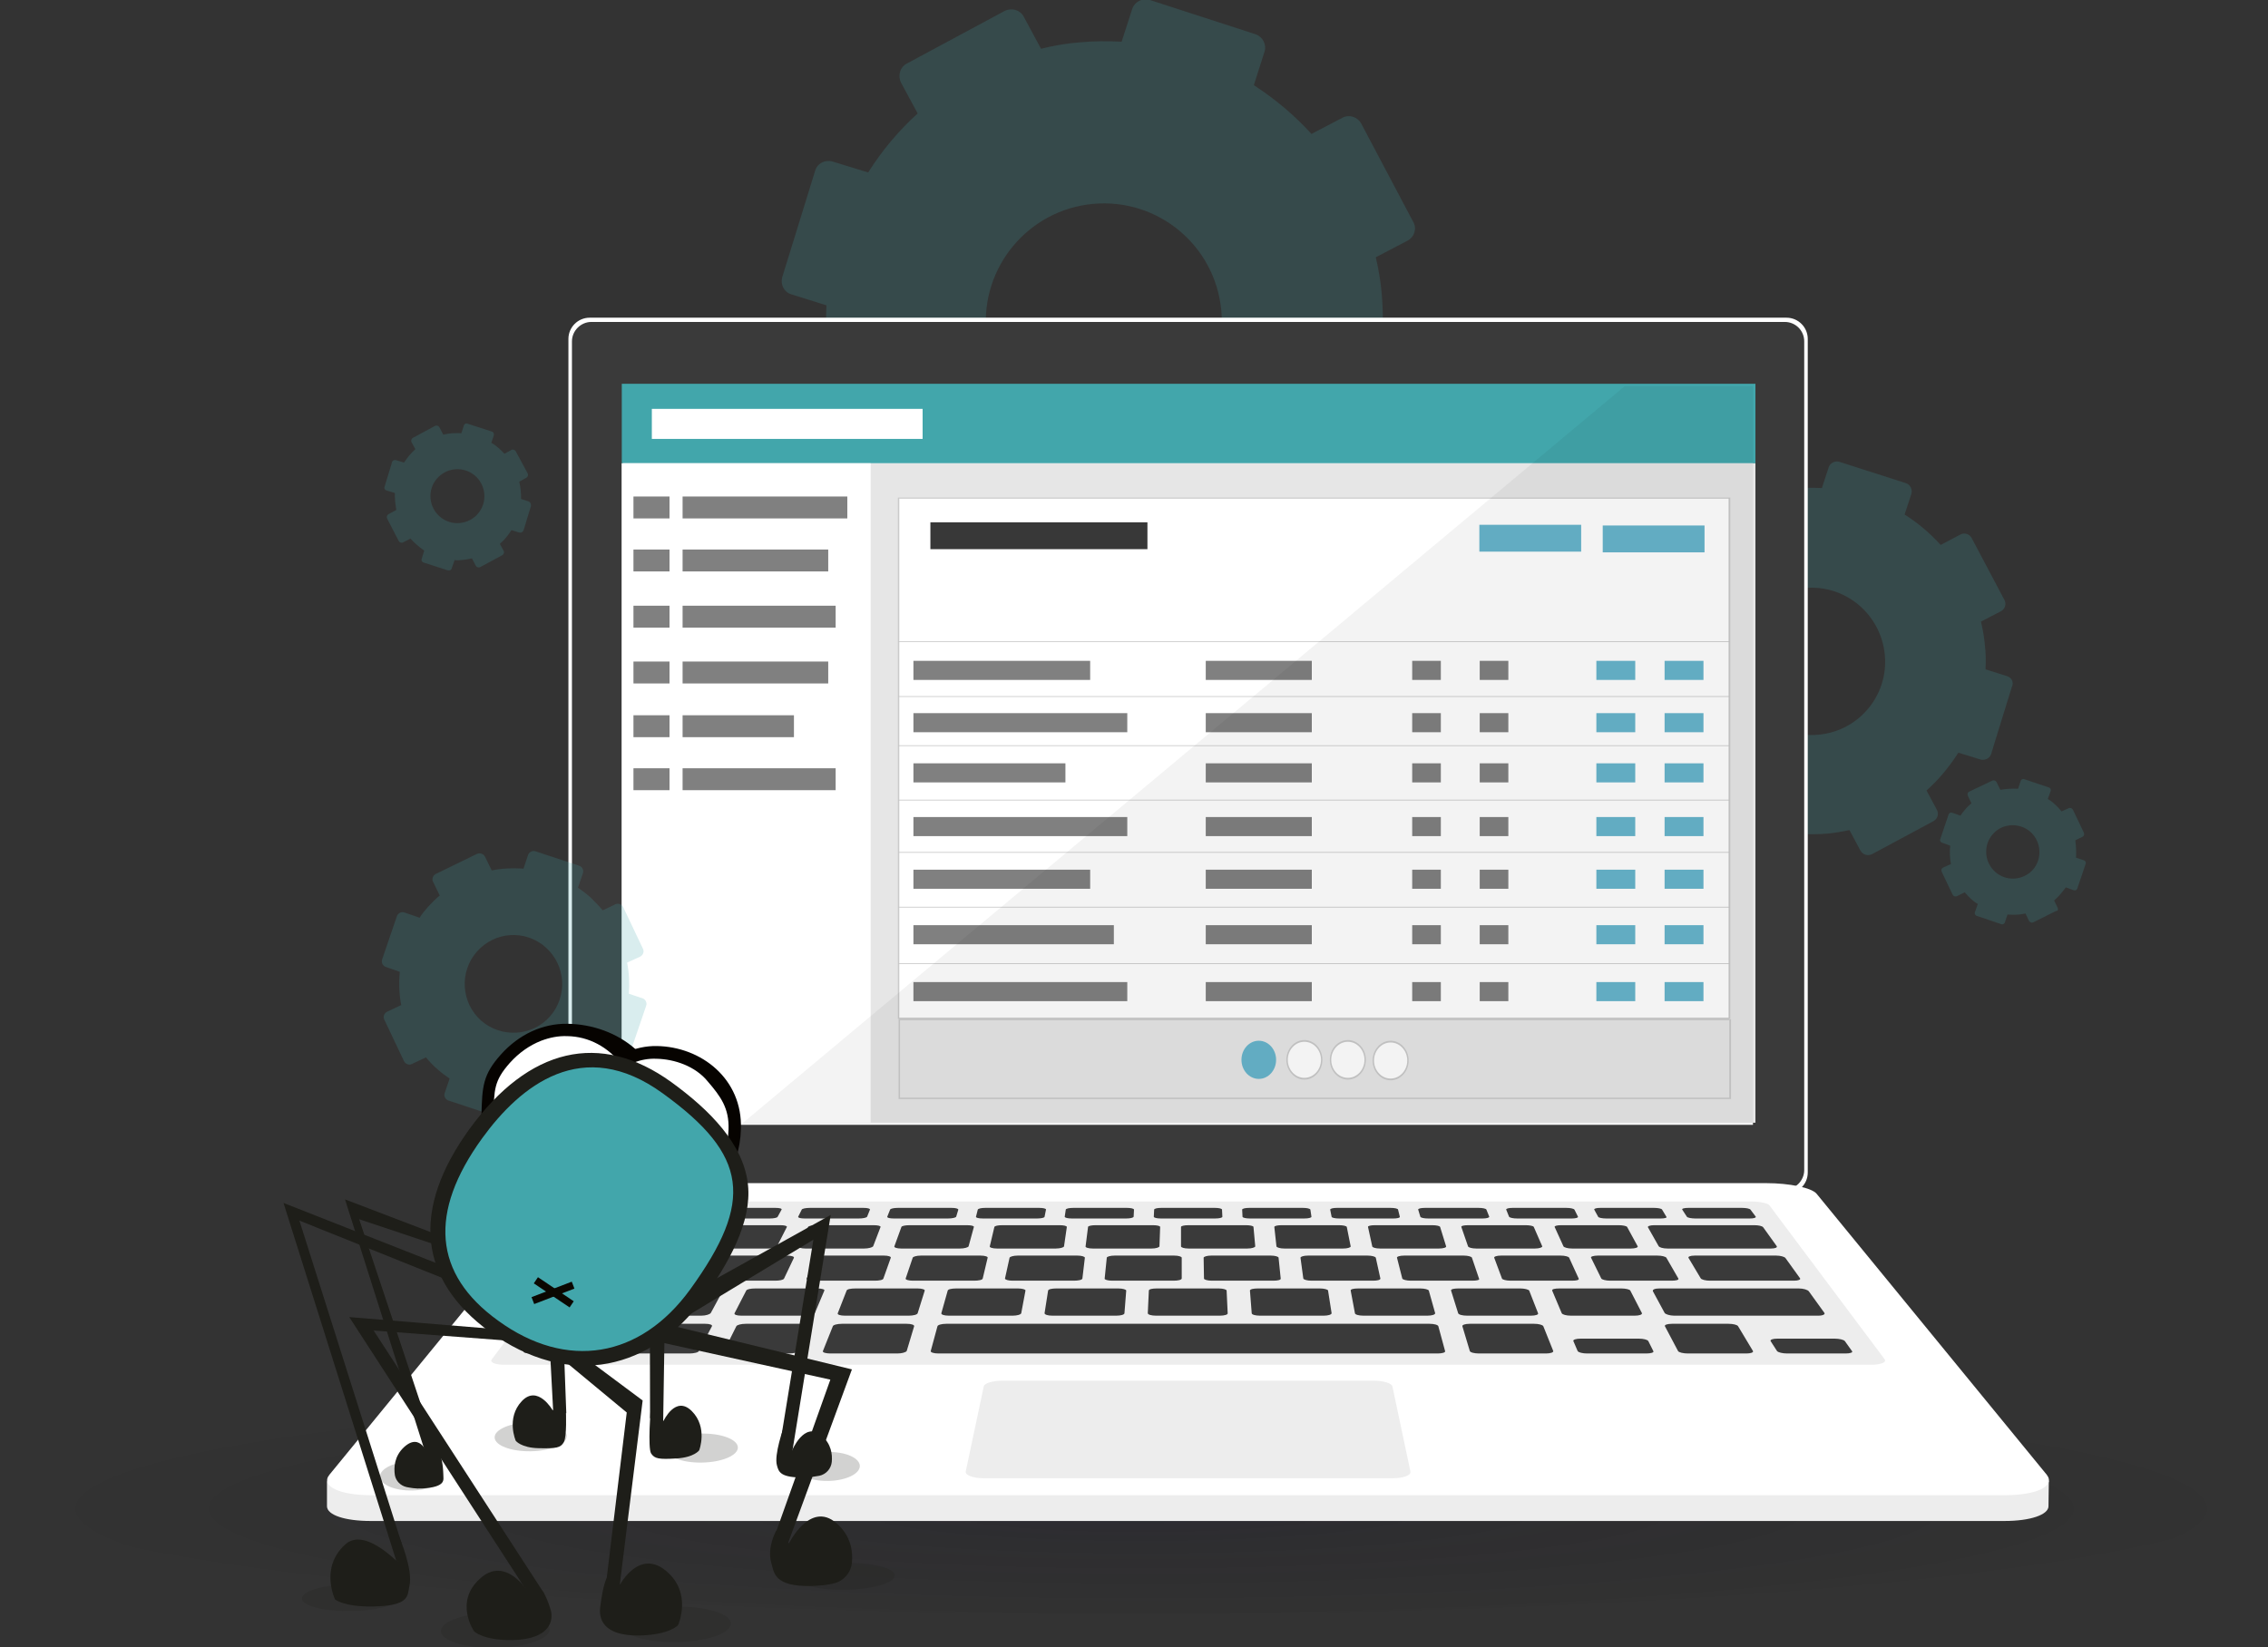 <?xml version="1.0" encoding="utf-8"?>
<!-- Generator: Adobe Illustrator 27.2.0, SVG Export Plug-In . SVG Version: 6.00 Build 0)  -->
<svg version="1.1" id="Calque_1" xmlns="http://www.w3.org/2000/svg" xmlns:xlink="http://www.w3.org/1999/xlink" x="0px" y="0px"
	 viewBox="0 0 641.6 466.1" style="enable-background:new 0 0 641.6 466.1;" xml:space="preserve">
<rect x="0" y="0" width="641.6" height="466.1" fill="#333333" stroke="none"/>
<style type="text/css">
	.st0{fill:url(#SVGID_1_);}
	.st1{opacity:0.2;fill:#42A6AB;}
	.st2{fill:#FFFFFF;}
	.st3{fill:#3A3A3A;}
	.st4{fill:#42A6AB;}
	.st5{fill:#E6E6E6;}
	.st6{fill:#808080;}
	.st7{fill:#CACACA;}
	.st8{fill:#383838;}
	.st9{fill:#67B5CC;}
	.st10{fill:#C4C4C4;}
	.st11{opacity:5.000000e-02;}
	.st12{fill:#EDEDED;}
	.st13{fill:#060300;}
	.st14{fill:#1E1E19;}
	.st15{opacity:0.2;fill:#1E1E19;enable-background:new    ;}
	.st16{fill:#0B0700;}
</style>
<g>
	<g id="a">
	</g>
	<g id="b">
		<g>
			
				<radialGradient id="SVGID_1_" cx="-452.353" cy="-1577.79" r="112.4" gradientTransform="matrix(2.85 0 0 -0.32 1612.07 -78)" gradientUnits="userSpaceOnUse">
				<stop  offset="0" style="stop-color:#100B30;stop-opacity:0.2"/>
				<stop  offset="0.28" style="stop-color:#09061C;stop-opacity:0.12"/>
				<stop  offset="1" style="stop-color:#000000;stop-opacity:0"/>
			</radialGradient>
			<ellipse class="st0" cx="320.8" cy="421.2" rx="320.8" ry="35.6"/>
			<path class="st1" d="M567.7,191.3l-6-1.9c0.1-2.3,0.1-4.6-0.2-7c-0.2-2.2-0.6-4.4-1.1-6.5l5.6-2.9c1.2-0.6,1.7-2.1,1-3.3
				l-9.2-17.4c-0.6-1.2-2.1-1.7-3.3-1l-5.5,2.9c-3-3.3-6.4-6.2-10.2-8.6l1.9-5.8c0.4-1.3-0.3-2.7-1.6-3.1l-18.7-6
				c-1.3-0.4-2.7,0.3-3.1,1.6l-1.9,5.8c-2.5-0.1-5-0.1-7.5,0.1c-2.3,0.2-4.5,0.6-6.7,1.1l-3.1-5.7c-0.6-1.2-2.1-1.6-3.3-1l-17.3,9.3
				c-1.2,0.6-1.6,2.1-1,3.3l2.9,5.5c-3.4,3.1-6.3,6.6-8.7,10.4l-6.3-1.9c-1.3-0.4-2.7,0.3-3.1,1.6l-5.8,18.8
				c-0.4,1.3,0.3,2.7,1.6,3.1l6.2,1.9c-0.1,2.3-0.1,4.7,0.1,7c0.2,2,0.5,4,0.9,5.9l-6,3.2c-1.2,0.6-1.7,2.1-1,3.3l9.2,17.4
				c0.6,1.2,2.1,1.7,3.3,1l5.6-3c3.1,3.6,6.8,6.7,10.8,9.2l-2,6.3c-0.4,1.3,0.3,2.7,1.6,3.1l18.7,6c1.3,0.4,2.7-0.3,3.1-1.6l2.1-6.4
				c2.4,0.1,4.8,0.1,7.2-0.1c2.2-0.2,4.3-0.6,6.3-1l3.1,5.8c0.7,1.2,2.1,1.6,3.3,1l17.3-9.3c1.2-0.6,1.7-2.1,1-3.3l-2.9-5.4
				c3.5-3.1,6.5-6.8,9-10.7l6.2,1.9c0.2,0.1,0.3,0.1,0.5,0.1c1.2,0.1,2.3-0.6,2.6-1.7l1.1-3.6l4.7-15.2
				C569.8,193.1,569.1,191.7,567.7,191.3L567.7,191.3z M510.5,166.4c11.5-1.1,21.6,7.4,22.7,18.9c1.1,11.5-7.4,21.6-18.8,22.6
				c-11.5,1.1-21.6-7.4-22.7-18.9C490.6,177.6,499,167.4,510.5,166.4z"/>
			<path class="st1" d="M400.8,97.5l-9.7-3c0.2-3.7,0.1-7.4-0.2-11.2c-0.3-3.6-0.9-7.1-1.7-10.5l9-4.7c1.9-1,2.7-3.4,1.6-5.3
				L385.1,35c-1-1.9-3.4-2.7-5.3-1.7l-8.8,4.6c-4.8-5.3-10.3-9.9-16.3-13.8l3-9.4c0.7-2.1-0.5-4.3-2.5-5l-29.9-9.7
				c-2.1-0.7-4.3,0.5-5,2.5l-3,9.3c-3.9-0.2-7.9-0.2-12,0.2c-3.7,0.3-7.3,0.9-10.8,1.8l-4.9-9.1c-1-1.9-3.4-2.6-5.4-1.6l-27.7,14.9
				c-1.9,1-2.6,3.4-1.6,5.4l4.7,8.7c-5.4,4.9-10.1,10.5-14,16.7l-10.1-3.1c-2.1-0.6-4.3,0.5-4.9,2.6l-9.3,30.1
				c-0.6,2.1,0.5,4.3,2.6,4.9l9.9,3.1c-0.2,3.7-0.1,7.5,0.2,11.2c0.3,3.2,0.8,6.4,1.5,9.5l-9.6,5.1c-1.9,1-2.7,3.4-1.6,5.3
				l14.7,27.8c1,1.9,3.4,2.7,5.3,1.6l9-4.7c5,5.7,10.9,10.7,17.3,14.8l-3.3,10.1c-0.7,2.1,0.5,4.3,2.5,5l30,9.7
				c2.1,0.7,4.3-0.5,5-2.5l3.3-10.2c3.8,0.2,7.6,0.1,11.5-0.2c3.5-0.3,6.9-0.9,10.2-1.6l5,9.3c1,1.9,3.4,2.6,5.4,1.6l27.7-14.9
				c1.9-1,2.6-3.4,1.6-5.4l-4.7-8.6c5.6-5,10.5-10.8,14.5-17.2l9.9,3.1c0.2,0.1,0.5,0.1,0.7,0.1c1.8,0.2,3.7-0.9,4.2-2.8l1.8-5.7
				l7.5-24.4C404.1,100.4,402.9,98.2,400.8,97.5L400.8,97.5z M309.2,57.7c18.4-1.7,34.6,11.8,36.3,30.2
				c1.7,18.3-11.8,34.6-30.2,36.2c-18.4,1.7-34.6-11.8-36.3-30.2C277.4,75.6,290.9,59.4,309.2,57.7z"/>
			<path class="st1" d="M149.6,141.9l-2.2-0.7c0-0.8,0-1.7-0.1-2.5c-0.1-0.8-0.2-1.6-0.4-2.4l2-1.1c0.4-0.2,0.6-0.8,0.4-1.2
				l-3.4-6.3c-0.2-0.4-0.8-0.6-1.2-0.4l-2,1.1c-1.1-1.2-2.3-2.3-3.7-3.1l0.7-2.1c0.1-0.5-0.1-1-0.6-1.1l-6.8-2.2
				c-0.5-0.2-1,0.1-1.1,0.6l-0.7,2.1c-0.9-0.1-1.8,0-2.7,0c-0.8,0.1-1.7,0.2-2.4,0.4l-1.1-2.1c-0.2-0.4-0.8-0.6-1.2-0.4l-6.3,3.4
				c-0.4,0.2-0.6,0.8-0.4,1.2l1.1,2c-1.2,1.1-2.3,2.4-3.2,3.8l-2.3-0.7c-0.5-0.1-1,0.1-1.1,0.6l-2.1,6.9c-0.2,0.5,0.1,1,0.6,1.1
				l2.3,0.7c0,0.8,0,1.7,0.1,2.6c0.1,0.7,0.2,1.5,0.3,2.2l-2.2,1.2c-0.4,0.2-0.6,0.8-0.4,1.2l3.3,6.4c0.2,0.4,0.8,0.6,1.2,0.4
				l2.1-1.1c1.2,1.3,2.5,2.4,3.9,3.4l-0.7,2.3c-0.2,0.5,0.1,1,0.6,1.1l6.8,2.2c0.5,0.1,1-0.1,1.1-0.6l0.8-2.3c0.9,0.1,1.7,0,2.6-0.1
				c0.8-0.1,1.6-0.2,2.3-0.4l1.1,2.1c0.2,0.4,0.8,0.6,1.2,0.4l6.3-3.4c0.4-0.2,0.6-0.8,0.4-1.2l-1.1-2c1.3-1.1,2.4-2.5,3.3-3.9
				l2.2,0.7c0.1,0,0.1,0,0.2,0c0.4,0.1,0.8-0.2,1-0.6l0.4-1.3l1.7-5.6C150.3,142.6,150,142.1,149.6,141.9L149.6,141.9z M128.7,132.8
				c4.2-0.4,7.9,2.7,8.3,6.9c0.4,4.2-2.7,7.9-6.9,8.3c-4.2,0.4-7.9-2.7-8.3-6.9C121.4,136.9,124.5,133.2,128.7,132.8z"/>
			<g>
				<g>
					<g>
						<path class="st2" d="M166.8,89.9h338.6c3.3,0,6,2.7,6,6v235.9c0,3.3-2.7,6-6,6H166.8c-3.3,0-6-2.7-6-6V95.9
							C160.8,92.6,163.5,89.9,166.8,89.9z"/>
						<path class="st3" d="M510.4,96.6v234.5c0,3-2.5,5.5-5.5,5.5H167.3c-3,0-5.5-2.5-5.5-5.5V96.6c0-3,2.5-5.5,5.5-5.5h337.6
							C507.9,91.1,510.4,93.5,510.4,96.6z"/>
						<rect x="176.3" y="109.3" class="st2" width="319.6" height="209"/>
						<g>
							<rect x="175.9" y="108.6" class="st4" width="320.7" height="22.5"/>
							<rect x="175.9" y="131.1" class="st5" width="320.7" height="186.6"/>
							<rect x="184.4" y="115.7" class="st2" width="76.6" height="8.5"/>
							<rect x="175.9" y="131.1" class="st2" width="70.4" height="186.6"/>
							<g>
								<rect x="179.2" y="140.5" class="st6" width="10.2" height="6.2"/>
								<rect x="193.1" y="140.5" class="st6" width="46.6" height="6.2"/>
								<rect x="179.2" y="155.5" class="st6" width="10.2" height="6.2"/>
								<rect x="193.1" y="155.5" class="st6" width="41.2" height="6.2"/>
								<rect x="179.2" y="171.4" class="st6" width="10.2" height="6.2"/>
								<rect x="193.1" y="171.4" class="st6" width="43.3" height="6.2"/>
							</g>
							<g>
								<rect x="179.2" y="187.2" class="st6" width="10.2" height="6.2"/>
								<rect x="193.1" y="187.2" class="st6" width="41.2" height="6.2"/>
								<rect x="179.2" y="202.4" class="st6" width="10.2" height="6.2"/>
								<rect x="193.1" y="202.4" class="st6" width="31.5" height="6.2"/>
								<rect x="179.2" y="217.4" class="st6" width="10.2" height="6.2"/>
								<rect x="193.1" y="217.4" class="st6" width="43.3" height="6.2"/>
							</g>
							<g>
								<g>
									<g>
										<rect x="254.2" y="141" class="st2" width="235.1" height="147.2"/>
										<path class="st7" d="M489.5,288.3H254V140.8h235.5L489.5,288.3L489.5,288.3z M254.4,288H489V141.1H254.4V288L254.4,288z"
											/>
									</g>
									<g>
										<rect x="254.4" y="288.5" class="st5" width="235.1" height="22.3"/>
										<path class="st7" d="M489.7,311H254.2v-22.6h235.5V311L489.7,311z M254.6,310.6h234.6v-21.9H254.6V310.6z"/>
									</g>
									<rect x="263.2" y="147.8" class="st8" width="61.4" height="7.6"/>
									<rect x="453.4" y="148.7" class="st9" width="28.8" height="7.6"/>
									<rect x="418.5" y="148.5" class="st9" width="28.8" height="7.6"/>
									<rect x="254.2" y="288.1" class="st10" width="235.1" height="0.2"/>
									<rect x="254.2" y="272.6" class="st10" width="235.1" height="0.2"/>
									<rect x="254.2" y="256.6" class="st10" width="235.1" height="0.2"/>
									<rect x="254.2" y="241.1" class="st10" width="235.1" height="0.2"/>
									<rect x="254.2" y="226.3" class="st10" width="235.1" height="0.2"/>
									<rect x="254.2" y="210.9" class="st10" width="235.1" height="0.2"/>
									<rect x="254.2" y="197" class="st10" width="235.1" height="0.2"/>
									<rect x="254.2" y="181.5" class="st10" width="235.1" height="0.2"/>
								</g>
								<rect x="258.4" y="187" class="st6" width="50" height="5.4"/>
								<rect x="341.1" y="187" class="st6" width="30" height="5.4"/>
								<rect x="418.6" y="187" class="st6" width="8.1" height="5.4"/>
								<rect x="258.4" y="201.8" class="st6" width="60.5" height="5.4"/>
								<rect x="341.1" y="201.8" class="st6" width="30" height="5.4"/>
								<rect x="418.6" y="201.8" class="st6" width="8.1" height="5.4"/>
								<rect x="258.4" y="216" class="st6" width="43" height="5.4"/>
								<rect x="341.1" y="216" class="st6" width="30" height="5.4"/>
								<rect x="418.6" y="216" class="st6" width="8.1" height="5.4"/>
								<rect x="258.4" y="231.2" class="st6" width="60.5" height="5.4"/>
								<rect x="341.1" y="231.2" class="st6" width="30" height="5.4"/>
								<rect x="418.6" y="231.2" class="st6" width="8.1" height="5.4"/>
								<rect x="258.4" y="246.1" class="st6" width="50" height="5.4"/>
								<rect x="341.1" y="246.1" class="st6" width="30" height="5.4"/>
								<rect x="418.6" y="246.1" class="st6" width="8.1" height="5.4"/>
								<rect x="258.4" y="261.8" class="st6" width="56.7" height="5.4"/>
								<rect x="341.1" y="261.8" class="st6" width="30" height="5.4"/>
								<rect x="418.6" y="261.8" class="st6" width="8.1" height="5.4"/>
								<rect x="258.4" y="277.9" class="st6" width="60.5" height="5.4"/>
								<rect x="341.1" y="277.9" class="st6" width="30" height="5.4"/>
								<rect x="418.6" y="277.9" class="st6" width="8.1" height="5.4"/>
								<rect x="399.5" y="187" class="st6" width="8.1" height="5.4"/>
								<rect x="399.5" y="201.8" class="st6" width="8.1" height="5.4"/>
								<rect x="399.5" y="216" class="st6" width="8.1" height="5.4"/>
								<rect x="399.5" y="231.2" class="st6" width="8.1" height="5.4"/>
								<rect x="399.5" y="246.1" class="st6" width="8.1" height="5.4"/>
								<rect x="399.5" y="261.8" class="st6" width="8.1" height="5.4"/>
								<rect x="399.5" y="277.9" class="st6" width="8.1" height="5.4"/>
								<g>
									<rect x="470.9" y="187" class="st9" width="11" height="5.4"/>
									<rect x="451.6" y="187" class="st9" width="11" height="5.4"/>
									<rect x="470.9" y="201.8" class="st9" width="11" height="5.4"/>
									<rect x="451.6" y="201.8" class="st9" width="11" height="5.4"/>
									<rect x="470.9" y="216" class="st9" width="11" height="5.4"/>
									<rect x="451.6" y="216" class="st9" width="11" height="5.4"/>
									<rect x="470.9" y="231.2" class="st9" width="11" height="5.4"/>
									<rect x="451.6" y="231.2" class="st9" width="11" height="5.4"/>
									<rect x="470.9" y="246.1" class="st9" width="11" height="5.4"/>
									<rect x="451.6" y="246.1" class="st9" width="11" height="5.4"/>
									<rect x="470.9" y="261.8" class="st9" width="11" height="5.4"/>
									<rect x="451.6" y="261.8" class="st9" width="11" height="5.4"/>
									<rect x="470.9" y="277.9" class="st9" width="11" height="5.4"/>
									<rect x="451.6" y="277.9" class="st9" width="11" height="5.4"/>
								</g>
								<g>
									<ellipse class="st9" cx="356.1" cy="299.9" rx="4.9" ry="5.4"/>
									<g>
										<ellipse class="st2" cx="369" cy="299.9" rx="4.9" ry="5.4"/>
										<path class="st7" d="M369,305.5c-2.8,0-5.1-2.5-5.1-5.6s2.3-5.6,5.1-5.6s5.1,2.5,5.1,5.6S371.8,305.5,369,305.5z
											 M369,294.8c-2.6,0-4.7,2.3-4.7,5.1s2.1,5.1,4.7,5.1s4.7-2.3,4.7-5.1S371.6,294.8,369,294.8z"/>
									</g>
									<g>
										<ellipse class="st2" cx="381.3" cy="299.9" rx="4.9" ry="5.4"/>
										<path class="st7" d="M381.3,305.5c-2.8,0-5.1-2.5-5.1-5.6s2.3-5.6,5.1-5.6s5.1,2.5,5.1,5.6S384.1,305.5,381.3,305.5z
											 M381.3,294.8c-2.6,0-4.7,2.3-4.7,5.1s2.1,5.1,4.7,5.1s4.7-2.3,4.7-5.1S383.9,294.8,381.3,294.8z"/>
									</g>
									<g>
										<ellipse class="st2" cx="393.4" cy="300.1" rx="4.9" ry="5.4"/>
										<path class="st7" d="M393.4,305.7c-2.8,0-5.1-2.5-5.1-5.6s2.3-5.6,5.1-5.6s5.1,2.5,5.1,5.6S396.2,305.7,393.4,305.7z
											 M393.4,295c-2.6,0-4.7,2.3-4.7,5.1s2.1,5.1,4.7,5.1s4.7-2.3,4.7-5.1S396,295,393.4,295z"/>
									</g>
								</g>
							</g>
						</g>
					</g>
					<g class="st11">
						<polygon points="209.5,318.3 495.9,318.3 495.9,109.3 459.6,109.3 						"/>
					</g>
				</g>
				<g>
					<path class="st12" d="M579.6,419h-3.3v2.4l-62.5-76.2c-1.4-1.7-7.7-3-14.2-3H172.5c-6.5,0-12.8,1.3-14.2,3l-60.7,74h-5.1v7.1
						l0,0c0.1,2.4,5,4.1,12.4,4.1h462.1c7.5,0,12.4-1.8,12.5-4.1l0,0L579.6,419L579.6,419z"/>
					<g>
						<path class="st2" d="M567.1,423.1H105c-9.1,0-14.4-2.6-11.8-5.8l65.1-79.5c1.4-1.7,7.7-3,14.2-3h327.2c6.5,0,12.8,1.3,14.2,3
							l65.1,79.5C581.5,420.5,576.3,423.1,567.1,423.1L567.1,423.1z"/>
						<path class="st12" d="M529.3,386.2H142.8c-2.7,0-4.3-0.7-3.7-1.5l32.7-43.7c0.4-0.6,2.6-1,4.8-1h319.1c2.2,0,4.3,0.5,4.8,1
							l32.7,43.7C533.7,385.5,532,386.2,529.3,386.2L529.3,386.2z"/>
						<path class="st12" d="M394,418.3H278.2c-3,0-5.2-0.9-5-1.9l5.1-24.1c0.2-0.9,2.5-1.6,5.3-1.6h105c2.7,0,5.1,0.7,5.3,1.6
							l5.1,24.1C399.2,417.5,397,418.3,394,418.3L394,418.3z"/>
						<g>
							<path class="st3" d="M182.9,364.6h-19.8c-1.2,0-2.5,0.3-2.8,0.8l-4.4,6.1c-0.3,0.4,0.4,0.8,1.7,0.8h40.8
								c1.3,0,2.5-0.4,2.7-0.8l3.3-6.1c0.2-0.4-0.6-0.8-1.8-0.8H182.9L182.9,364.6z"/>
							<path class="st3" d="M227.8,372.3h-18.1c-1.3,0-2.1-0.3-1.9-0.7l3.3-6.4c0.2-0.4,1.3-0.6,2.6-0.6h17.6c1.2,0,2.1,0.3,1.9,0.6
								l-2.7,6.4C230.2,372,229.1,372.3,227.8,372.3z"/>
							<path class="st3" d="M257.1,372.3H239c-1.3,0-2.2-0.3-2-0.7l2.5-6.4c0.1-0.4,1.2-0.6,2.5-0.6h17.6c1.2,0,2.1,0.3,2,0.6
								l-2,6.4C259.5,372,258.4,372.3,257.1,372.3L257.1,372.3z"/>
							<path class="st3" d="M286.5,372.3h-18.1c-1.3,0-2.2-0.3-2.1-0.7l1.8-6.4c0.1-0.4,1.2-0.6,2.4-0.6H288c1.2,0,2.2,0.3,2.1,0.6
								l-1.2,6.4C288.8,372,287.7,372.3,286.5,372.3L286.5,372.3z"/>
							<path class="st3" d="M345.1,372.3H327c-1.3,0-2.3-0.3-2.3-0.7l0.3-6.4c0-0.4,1-0.6,2.2-0.6h17.6c1.2,0,2.2,0.3,2.2,0.6
								l0.3,6.4C347.4,372,346.4,372.3,345.1,372.3L345.1,372.3z"/>
							<path class="st3" d="M315.8,372.3h-18.1c-1.3,0-2.2-0.3-2.2-0.7l1-6.4c0.1-0.4,1.1-0.6,2.3-0.6h17.6c1.2,0,2.2,0.3,2.2,0.6
								l-0.5,6.4C318.1,372,317.1,372.3,315.8,372.3L315.8,372.3z"/>
							<path class="st3" d="M374.5,372.3h-18.1c-1.3,0-2.3-0.3-2.3-0.7l-0.5-6.4c0-0.4,1-0.6,2.2-0.6h17.6c1.2,0,2.3,0.3,2.3,0.6
								l1,6.4C376.7,372,375.7,372.3,374.5,372.3L374.5,372.3z"/>
							<path class="st3" d="M403.8,372.3h-18.1c-1.3,0-2.4-0.3-2.4-0.7l-1.2-6.4c-0.1-0.4,0.9-0.6,2.1-0.6h17.6
								c1.2,0,2.3,0.3,2.4,0.6l1.8,6.4C406,372,405.1,372.3,403.8,372.3L403.8,372.3z"/>
							<path class="st3" d="M433.1,372.3H415c-1.3,0-2.4-0.3-2.5-0.7l-2-6.4c-0.1-0.4,0.8-0.6,2-0.6h17.6c1.2,0,2.3,0.3,2.5,0.6
								l2.5,6.4C435.3,372,434.4,372.3,433.1,372.3L433.1,372.3z"/>
							<path class="st3" d="M462.5,372.3h-18.1c-1.3,0-2.4-0.3-2.6-0.7l-2.7-6.4c-0.1-0.4,0.7-0.6,2-0.6h17.6c1.2,0,2.4,0.3,2.5,0.6
								l3.3,6.4C464.6,372,463.7,372.3,462.5,372.3L462.5,372.3z"/>
							<path class="st3" d="M195,383h-16.5c-1.3,0-2.2-0.3-1.9-0.7l4.2-7c0.2-0.4,1.5-0.7,2.7-0.7h16c1.3,0,2.1,0.3,1.9,0.7l-3.7,7
								C197.6,382.7,196.3,383,195,383L195,383z"/>
							<path class="st3" d="M166.8,383H150c-1.3,0-2.1-0.3-1.9-0.7l5-7c0.3-0.4,1.5-0.7,2.8-0.7h16.2c1.3,0,2.1,0.3,1.9,0.7l-4.4,7
								C169.4,382.7,168.1,383,166.8,383L166.8,383z"/>
							<path class="st3" d="M223.2,383h-16.4c-1.3,0-2.2-0.3-2-0.7l3.5-7c0.2-0.4,1.4-0.7,2.7-0.7h15.9c1.3,0,2.2,0.3,2,0.7l-2.9,7
								C225.7,382.7,224.5,383,223.2,383L223.2,383z"/>
							<path class="st3" d="M494,383h-16.5c-1.3,0-2.6-0.3-2.8-0.7l-3.7-7c-0.2-0.4,0.7-0.7,2-0.7h16c1.3,0,2.5,0.3,2.7,0.7l4.2,7
								C496.1,382.7,495.3,383,494,383L494,383z"/>
							<path class="st3" d="M465.7,383H449c-1.3,0-2.5-0.3-2.7-0.7l-1.2-2.8c-0.2-0.4,0.8-0.7,2-0.7h16.5c1.3,0,2.5,0.3,2.7,0.7
								l1.4,2.8C468,382.7,467.1,383,465.7,383z"/>
							<path class="st3" d="M522.1,383h-16.5c-1.3,0-2.6-0.3-2.9-0.7l-1.8-2.8c-0.2-0.4,0.6-0.7,1.9-0.7h16.2c1.3,0,2.6,0.3,2.9,0.7
								l2,2.8C524.3,382.7,523.4,383,522.1,383L522.1,383z"/>
							<path class="st3" d="M253.8,383h-18.9c-1.3,0-2.3-0.3-2.1-0.7l2.8-7c0.1-0.4,1.3-0.7,2.6-0.7h18.3c1.3,0,2.2,0.3,2.1,0.7
								l-2.1,7C256.2,382.7,255.1,383,253.8,383L253.8,383z"/>
							<path class="st3" d="M437.3,383h-18.9c-1.3,0-2.5-0.3-2.6-0.7l-2.1-7c-0.1-0.4,0.8-0.7,2.1-0.7H434c1.3,0,2.4,0.3,2.6,0.7
								l2.8,7C439.5,382.7,438.6,383,437.3,383L437.3,383z"/>
							<path class="st3" d="M489.2,364.6h-19.8c-1.2,0-2,0.3-1.8,0.8l3.3,6.1c0.2,0.4,1.5,0.8,2.7,0.8h40.8c1.3,0,2-0.4,1.7-0.8
								l-4.4-6.1c-0.3-0.4-1.5-0.8-2.8-0.8H489.2z"/>
							<path class="st3" d="M182.6,355.3h-12.8c-1.2,0-2.4,0.3-2.6,0.7l-4.1,5.7c-0.3,0.4,0.4,0.7,1.7,0.7h26.4
								c1.2,0,2.4-0.3,2.6-0.7l3.4-5.7c0.2-0.4-0.5-0.7-1.7-0.7H182.6z"/>
							<g>
								<path class="st3" d="M247.5,362.4h-17.4c-1.2,0-2.1-0.3-1.9-0.6l2.6-5.9c0.1-0.3,1.2-0.6,2.4-0.6h16.9c1.2,0,2,0.3,1.9,0.6
									l-2.1,5.9C249.8,362.2,248.7,362.4,247.5,362.4z"/>
								<path class="st3" d="M219.3,362.4h-17.4c-1.2,0-2-0.3-1.9-0.6l3.3-5.9c0.2-0.3,1.3-0.6,2.5-0.6h16.9c1.2,0,2,0.3,1.9,0.6
									l-2.8,5.9C221.6,362.2,220.5,362.4,219.3,362.4z"/>
								<path class="st3" d="M275.6,362.4h-17.4c-1.2,0-2.1-0.3-2-0.6l2-5.9c0.1-0.3,1.1-0.6,2.3-0.6h16.9c1.2,0,2.1,0.3,2,0.6
									l-1.4,5.9C277.9,362.2,276.8,362.4,275.6,362.4L275.6,362.4z"/>
								<path class="st3" d="M303.8,362.4h-17.4c-1.2,0-2.1-0.3-2.1-0.6l1.3-5.9c0.1-0.3,1.1-0.6,2.3-0.6h16.9
									c1.2,0,2.1,0.3,2.1,0.6l-0.7,5.9C306.1,362.2,305,362.4,303.8,362.4L303.8,362.4z"/>
								<path class="st3" d="M360.2,362.4h-17.4c-1.2,0-2.2-0.3-2.2-0.6l-0.1-5.9c0-0.3,1-0.6,2.1-0.6h16.9c1.2,0,2.2,0.3,2.2,0.6
									l0.6,5.9C362.4,362.2,361.4,362.4,360.2,362.4L360.2,362.4z"/>
								<path class="st3" d="M332,362.4h-17.4c-1.2,0-2.2-0.3-2.1-0.6l0.6-5.9c0-0.3,1-0.6,2.2-0.6h16.9c1.2,0,2.1,0.3,2.1,0.6
									l0,5.9C334.2,362.2,333.2,362.4,332,362.4L332,362.4z"/>
								<path class="st3" d="M388.4,362.4H371c-1.2,0-2.2-0.3-2.3-0.6l-0.8-5.9c0-0.3,0.9-0.6,2.1-0.6h16.9c1.2,0,2.2,0.3,2.3,0.6
									l1.3,5.9C390.5,362.2,389.6,362.4,388.4,362.4z"/>
								<path class="st3" d="M416.5,362.4h-17.4c-1.2,0-2.3-0.3-2.4-0.6l-1.5-5.9c-0.1-0.3,0.8-0.6,2-0.6h16.9
									c1.2,0,2.2,0.3,2.3,0.6l2,5.9C418.7,362.2,417.8,362.4,416.5,362.4L416.5,362.4z"/>
								<path class="st3" d="M444.7,362.4h-17.4c-1.2,0-2.3-0.3-2.4-0.6l-2.2-5.9c-0.1-0.3,0.7-0.6,1.9-0.6h16.9
									c1.2,0,2.3,0.3,2.4,0.6l2.7,5.9C446.8,362.2,446,362.4,444.7,362.4L444.7,362.4z"/>
								<path class="st3" d="M472.9,362.4h-17.4c-1.2,0-2.3-0.3-2.5-0.6l-2.9-5.9c-0.2-0.3,0.7-0.6,1.9-0.6h16.9
									c1.2,0,2.3,0.3,2.5,0.6l3.4,5.9C475,362.2,474.1,362.4,472.9,362.4L472.9,362.4z"/>
							</g>
							<g>
								<path class="st3" d="M217.8,344.8h-15.4c-1.1,0-1.9-0.2-1.7-0.5l1.2-2c0.2-0.3,1.2-0.5,2.3-0.5h15.2c1.1,0,1.9,0.2,1.7,0.5
									l-1.1,2C219.9,344.6,218.9,344.8,217.8,344.8L217.8,344.8z"/>
								<path class="st3" d="M192.6,344.8h-15.4c-1.1,0-1.9-0.2-1.7-0.5l1.5-2c0.2-0.3,1.3-0.5,2.4-0.5h15.2c1.1,0,1.9,0.2,1.7,0.5
									l-1.3,2C194.7,344.6,193.7,344.8,192.6,344.8L192.6,344.8z"/>
								<path class="st3" d="M243,344.8h-15.4c-1.1,0-1.9-0.2-1.8-0.5l1-2c0.1-0.3,1.2-0.5,2.3-0.5h15.2c1.1,0,1.9,0.2,1.8,0.5
									l-0.8,2C245.1,344.6,244.1,344.8,243,344.8L243,344.8z"/>
								<path class="st3" d="M268.2,344.8h-15.4c-1.1,0-1.9-0.2-1.8-0.5l0.8-2c0.1-0.3,1.1-0.5,2.2-0.5h15.2c1.1,0,1.9,0.2,1.9,0.5
									l-0.6,2C270.3,344.6,269.3,344.8,268.2,344.8L268.2,344.8z"/>
								<path class="st3" d="M318.6,344.8h-15.4c-1.1,0-2-0.2-2-0.5l0.3-2c0-0.3,1-0.5,2.1-0.5h15.2c1.1,0,2,0.2,2,0.5l-0.1,2
									C320.6,344.6,319.7,344.8,318.6,344.8L318.6,344.8z"/>
								<path class="st3" d="M293.4,344.8H278c-1.1,0-2-0.2-1.9-0.5l0.5-2c0.1-0.3,1-0.5,2.1-0.5H294c1.1,0,2,0.2,1.9,0.5l-0.4,2
									C295.5,344.6,294.5,344.8,293.4,344.8L293.4,344.8z"/>
								<path class="st3" d="M343.8,344.8h-15.4c-1.1,0-2-0.2-2-0.5l0.1-2c0-0.3,0.9-0.5,2-0.5h15.2c1.1,0,2,0.2,2,0.5l0.1,2
									C345.8,344.6,344.9,344.8,343.8,344.8L343.8,344.8z"/>
								<path class="st3" d="M369,344.8h-15.4c-1.1,0-2.1-0.2-2.1-0.5l-0.1-2c0-0.3,0.9-0.5,2-0.5h15.2c1.1,0,2,0.2,2.1,0.5l0.3,2
									C371,344.6,370.1,344.8,369,344.8L369,344.8z"/>
								<path class="st3" d="M394.2,344.8h-15.4c-1.1,0-2.1-0.2-2.1-0.5l-0.4-2c0-0.3,0.8-0.5,1.9-0.5h15.2c1.1,0,2.1,0.2,2.1,0.5
									l0.5,2C396.1,344.6,395.3,344.8,394.2,344.8L394.2,344.8z"/>
								<path class="st3" d="M419.4,344.8H404c-1.1,0-2.1-0.2-2.2-0.5l-0.6-2c-0.1-0.3,0.8-0.5,1.9-0.5h15.2c1.1,0,2.1,0.2,2.2,0.5
									l0.8,2C421.3,344.6,420.5,344.8,419.4,344.8L419.4,344.8z"/>
								<path class="st3" d="M444.6,344.8h-15.4c-1.1,0-2.1-0.2-2.3-0.5l-0.8-2c-0.1-0.3,0.7-0.5,1.8-0.5h15.2
									c1.1,0,2.1,0.2,2.3,0.5l1,2C446.5,344.6,445.7,344.8,444.6,344.8L444.6,344.8z"/>
								<path class="st3" d="M469.8,344.8h-15.4c-1.1,0-2.2-0.2-2.3-0.5l-1.1-2c-0.1-0.3,0.6-0.5,1.7-0.5h15.2
									c1.1,0,2.2,0.2,2.3,0.5l1.2,2C471.7,344.6,470.9,344.8,469.8,344.8L469.8,344.8z"/>
								<path class="st3" d="M495,344.8h-15.4c-1.1,0-2.2-0.2-2.4-0.5l-1.3-2c-0.2-0.3,0.6-0.5,1.7-0.5h15.2c1.1,0,2.2,0.2,2.4,0.5
									l1.5,2C496.8,344.6,496.1,344.8,495,344.8L495,344.8z"/>
							</g>
							<path class="st3" d="M490.9,355.3h-11.5c-1.2,0-2,0.3-1.7,0.7l3.4,5.7c0.2,0.4,1.4,0.7,2.6,0.7h23.8c1.2,0,2-0.3,1.7-0.7
								l-4.1-5.7c-0.3-0.4-1.5-0.7-2.6-0.7H490.9L490.9,355.3z"/>
							<g>
								<path class="st3" d="M188.2,346.7h-12.4c-1.1,0-2.3,0.3-2.5,0.6l-3.8,5.3c-0.3,0.4,0.5,0.7,1.6,0.7h19.1
									c1.2,0,2.3-0.3,2.5-0.7l3.3-5.3c0.2-0.4-0.5-0.6-1.7-0.6H188.2L188.2,346.7z"/>
								<g>
									<path class="st3" d="M244.5,353.3h-16.7c-1.2,0-2-0.3-1.8-0.6l2.6-5.5c0.1-0.3,1.2-0.5,2.3-0.5h16.3c1.1,0,2,0.2,1.9,0.5
										l-2.1,5.5C246.7,353,245.7,353.3,244.5,353.3L244.5,353.3z"/>
									<path class="st3" d="M217.4,353.3h-16.7c-1.2,0-2-0.3-1.8-0.6l3.2-5.5c0.2-0.3,1.2-0.5,2.4-0.5h16.3c1.1,0,1.9,0.2,1.8,0.5
										l-2.8,5.5C219.6,353,218.5,353.3,217.4,353.3z"/>
									<path class="st3" d="M271.6,353.3h-16.7c-1.2,0-2-0.3-1.9-0.6l2-5.5c0.1-0.3,1.1-0.5,2.3-0.5h16.3c1.1,0,2,0.2,1.9,0.5
										l-1.5,5.5C273.8,353,272.8,353.3,271.6,353.3L271.6,353.3z"/>
									<path class="st3" d="M298.7,353.3H282c-1.2,0-2.1-0.3-2-0.6l1.3-5.5c0.1-0.3,1-0.5,2.2-0.5h16.3c1.1,0,2,0.2,2,0.5
										l-0.8,5.5C300.9,353,299.9,353.3,298.7,353.3L298.7,353.3z"/>
									<path class="st3" d="M352.9,353.3h-16.7c-1.2,0-2.1-0.3-2.1-0.6l0-5.5c0-0.3,0.9-0.5,2.1-0.5h16.3c1.1,0,2.1,0.2,2.1,0.5
										l0.5,5.5C355,353,354.1,353.3,352.9,353.3L352.9,353.3z"/>
									<path class="st3" d="M325.8,353.3h-16.7c-1.2,0-2.1-0.3-2-0.6l0.7-5.5c0-0.3,1-0.5,2.1-0.5h16.3c1.1,0,2,0.2,2,0.5
										l-0.2,5.5C327.9,353,327,353.3,325.8,353.3L325.8,353.3z"/>
									<path class="st3" d="M380,353.3h-16.7c-1.2,0-2.1-0.3-2.2-0.6l-0.6-5.5c0-0.3,0.9-0.5,2-0.5h16.3c1.1,0,2.1,0.2,2.2,0.5
										l1.1,5.5C382.1,353,381.2,353.3,380,353.3L380,353.3z"/>
									<path class="st3" d="M407.1,353.3h-16.7c-1.2,0-2.2-0.3-2.2-0.6l-1.2-5.5c-0.1-0.3,0.8-0.5,1.9-0.5h16.3
										c1.1,0,2.1,0.2,2.2,0.5l1.7,5.5C409.2,353,408.3,353.3,407.1,353.3L407.1,353.3z"/>
									<path class="st3" d="M434.3,353.3h-16.7c-1.2,0-2.2-0.3-2.3-0.6l-1.9-5.5c-0.1-0.3,0.7-0.5,1.9-0.5h16.3
										c1.1,0,2.2,0.2,2.3,0.5l2.4,5.5C436.3,353,435.4,353.3,434.3,353.3L434.3,353.3z"/>
									<path class="st3" d="M461.4,353.3h-16.7c-1.2,0-2.2-0.3-2.4-0.6l-2.5-5.5c-0.1-0.3,0.7-0.5,1.8-0.5h16.3
										c1.1,0,2.2,0.2,2.4,0.5l3,5.5C463.4,353,462.6,353.3,461.4,353.3L461.4,353.3z"/>
								</g>
								<path class="st3" d="M479,346.7h-11.1c-1.1,0-1.9,0.3-1.7,0.6l3,5.3c0.2,0.4,1.3,0.7,2.5,0.7H501c1.2,0,1.9-0.3,1.6-0.7
									l-3.8-5.3c-0.3-0.4-1.4-0.6-2.5-0.6H479L479,346.7z"/>
							</g>
							<path class="st3" d="M406.7,383H265.5c-1.3,0-2.3-0.3-2.2-0.7l1.9-7c0.1-0.4,1.2-0.7,2.5-0.7h136.7c1.3,0,2.4,0.3,2.5,0.7
								l1.9,7C409,382.7,408,383,406.7,383L406.7,383z"/>
						</g>
					</g>
				</g>
			</g>
			<path class="st1" d="M168.3,307l-1.8-3.8c1.1-1,2.3-2.1,3.3-3.2c1-1.1,1.9-2.3,2.7-3.5l4,1.4c0.9,0.3,1.8-0.2,2.1-1l4.2-12.3
				c0.3-0.9-0.2-1.8-1-2.1l-3.9-1.3c0.2-2.9,0.1-5.9-0.5-8.8l3.7-1.7c0.8-0.4,1.2-1.4,0.8-2.2l-5.6-11.8c-0.4-0.8-1.4-1.2-2.2-0.8
				l-3.6,1.7c-1-1.2-2.2-2.4-3.4-3.6c-1.1-1-2.3-1.9-3.6-2.8l1.4-4.1c0.3-0.9-0.2-1.8-1-2.1l-12.4-4.1c-0.9-0.3-1.8,0.2-2.1,1
				l-1.3,3.9c-3-0.2-6-0.1-9,0.5l-1.9-3.9c-0.4-0.8-1.4-1.1-2.2-0.8l-11.7,5.7c-0.8,0.4-1.2,1.4-0.8,2.2l1.9,3.9
				c-1.2,1-2.3,2.1-3.3,3.2c-0.9,1-1.7,2-2.4,3.1l-4.3-1.5c-0.8-0.3-1.8,0.2-2.1,1l-4.2,12.3c-0.3,0.9,0.2,1.8,1,2.1l4,1.4
				c-0.3,3.1-0.2,6.3,0.4,9.4l-4,1.9c-0.8,0.4-1.2,1.4-0.8,2.2l5.6,11.8c0.4,0.8,1.4,1.2,2.2,0.8l4-1.9c1,1.2,2.1,2.4,3.3,3.4
				c1.1,1,2.2,1.8,3.4,2.6l-1.4,4.1c-0.3,0.9,0.2,1.8,1,2.1l12.4,4.1c0.9,0.3,1.8-0.2,2.1-1l1.3-3.9c3.1,0.3,6.2,0.1,9.3-0.5
				l1.9,3.8c0.1,0.1,0.1,0.2,0.2,0.2c0.4,0.6,1.3,0.9,2,0.5l2.2-1.1l9.5-4.6C168.4,308.8,168.7,307.8,168.3,307L168.3,307z
				 M154.4,268.1c5.7,5.1,6.2,13.8,1.2,19.5s-13.8,6.2-19.5,1.2c-5.7-5.1-6.2-13.8-1.2-19.5C140,263.5,148.7,263,154.4,268.1z"/>
			<g>
				<g>
					<g>
						<path class="st2" d="M187,316.2c-0.5,15.9-11.2,28.3-24.7,28.1s-24.1-13.2-23.6-29s9.1-24.3,22.6-24.1
							C174.7,291.4,187.5,300.4,187,316.2L187,316.2z"/>
						<path class="st13" d="M160.5,289.7c-7-0.1-13.7,3-18.8,8.7c-5.1,5.7-5.3,9-5.5,17.1c-0.2,8.1,2.2,15.8,7,21.6
							c4.8,5.9,11.3,9.1,18.3,9.2c3,0,5.9-0.5,8.6-1.5c10.2-3.9,17.5-14.9,17.9-28.3C188.5,299.6,174.6,289.9,160.5,289.7
							L160.5,289.7z M161.6,342.9c-12.6-0.2-22.4-12.4-22-27.3c0.2-7.2,0.1-9.7,4.6-14.8c2.6-2.9,5.6-5,8.9-6.3
							c2.4-0.9,4.8-1.4,7.4-1.3c6,0.1,11.5,3,15.5,8.2c4,5.2,8.9,7.8,8.6,15.1C184.1,331.5,174,343,161.6,342.9L161.6,342.9z"/>
					</g>
					
						<ellipse transform="matrix(0.887 -0.461 0.461 0.887 -133.066 107.266)" class="st14" cx="152.9" cy="325.8" rx="8.1" ry="13.4"/>
					
						<ellipse transform="matrix(0.463 -0.886 0.886 0.463 -209.152 313.948)" class="st2" cx="154.4" cy="329.5" rx="3.3" ry="4"/>
				</g>
				<g>
					<g>
						<path class="st2" d="M208.6,319.3c-0.4,13.3-10.1,24-21.8,23.8S166,332,166.4,318.7c0.4-13.3,8.4-21.3,20.1-21.2
							C198.2,297.7,209,306,208.6,319.3L208.6,319.3z"/>
						<path class="st13" d="M185.8,296c-6.1-0.1-12,2.6-16.4,7.4c-4.4,4.8-5.3,8.6-5.5,15.5c-0.2,6.9,2,13.4,6.1,18.4
							c4.2,5,9.9,7.8,16,7.9c2.7,0,5.2-0.5,7.7-1.4c9-3.5,15.6-13,15.9-24.3C210.1,305.3,198.4,296.2,185.8,296L185.8,296z
							 M206.1,319.6c-0.3,9.7-5.9,17.9-13.6,20.8c-2,0.8-4.2,1.2-6.4,1.1c-5.1-0.1-9.9-2.4-13.4-6.7c-3.6-4.3-5.4-9.9-5.3-15.9
							c0.3-9.7,4.2-15.2,11.9-18.2c2-0.8,4.2-1.2,6.4-1.1c5.1,0.1,11,2.1,14.5,6.4C203.9,310.3,206.3,313.6,206.1,319.6L206.1,319.6
							z"/>
					</g>
					
						<ellipse transform="matrix(0.831 -0.556 0.556 0.831 -152.275 155.084)" class="st14" cx="179.3" cy="328.4" rx="7.3" ry="11.4"/>
					
						<ellipse transform="matrix(0.463 -0.886 0.886 0.463 -196.304 337.541)" class="st2" cx="180.3" cy="330.7" rx="2.9" ry="3.5"/>
				</g>
				
					<ellipse transform="matrix(1 -1.832493e-02 1.832493e-02 1 -8.266 1.897)" class="st15" cx="99.4" cy="452" rx="14" ry="3.8"/>
				<g>
					<polygon class="st14" points="124.4,413.4 121.1,413.5 97.6,339.4 126.4,350.4 124.3,352.6 101.6,345 					"/>
					<polygon class="st14" points="113.7,437 112.3,442.3 80.2,340.4 129.2,359.7 126.3,362.1 84.7,345.4 					"/>
					<polygon class="st14" points="149.6,451.1 98.8,372.7 141.5,376.2 142.8,379.3 105.7,376.5 154,451 					"/>
					<polyline class="st14" points="158.4,351.4 160.2,399.9 156.5,399.5 153.8,348.3 					"/>
					<path class="st14" d="M156.3,399c0,0-4.2-7.3-8.7-2.5s-1.7,11.2-1.7,11.2s1.5,2,6.5,2.1c5,0.1,6.2-0.1,7.1-1.7
						c0.9-1.6,0.6-8.6,0.6-8.6L156.3,399L156.3,399z"/>
					<path class="st14" d="M112.4,441.7c1.3,2-8.9-10.1-14.8-4.6c-7.2,6.6-2.8,15.5-2.8,15.5s2.4,2.1,10.6,2
						c10.6-0.2,9.8-3,10.4-5.7c1.2-4.6-2.9-14.1-2.9-14.1L112.4,441.7L112.4,441.7z"/>
					<path class="st14" d="M121.1,411.9c0,0-2-6.8-6.8-2.4c-2.8,2.6-2.9,5.8-2.6,7.9c0.3,1.7,1.6,3,3.3,3.4c1.1,0.2,2.5,0.5,4.4,0.4
						c7-0.4,6-2.6,6-3.7c0-5.9-2.3-9.5-2.3-9.5L121.1,411.9L121.1,411.9z"/>
					<path class="st14" d="M149.5,450.6c0,0-6.4-10.6-13.7-3.9c-7.4,6.6-1.7,14.9-1.7,14.9s2.5,2.6,10.8,2.5
						c10.9-0.2,11.7-5.7,10.9-8.5c-2.9-9.5-4.6-5.1-4.5-5.4L149.5,450.6L149.5,450.6z"/>
				</g>
				<g>
					<polygon class="st14" points="220.2,411.6 224,411.6 235,343.8 190.6,368.5 191.6,374.1 230.1,350.8 					"/>
					<polygon class="st14" points="219.4,433.9 222.7,437.3 241,387.5 189.2,374.9 185.8,379.6 234.9,390.4 					"/>
					<polygon class="st14" points="174.9,451.9 181.8,396.3 159.8,379.9 158.6,384.2 177.3,399.7 171,451.8 					"/>
					<polyline class="st14" points="183.8,354.6 183.9,401.3 187.6,402.6 188.4,351.3 					"/>
					<path class="st14" d="M187.7,402.1c0,0,3.4-7.4,8-2.8c4.6,4.6,2.1,11.1,2.1,11.1s-1.4,2-6.4,2.3s-6.2,0.1-7.2-1.4
						s-0.1-13-0.1-13L187.7,402.1z"/>
					<path class="st14" d="M223.2,436.7c0,0,6-12.1,13.4-5.7c4.2,3.6,4.7,8.1,4.4,11.2c-0.3,2.9-2.4,5.3-5.3,5.9
						c-1.5,0.4-3.6,0.6-6.2,0.7c-10.6,0.2-10.5-3.8-11.3-6.5c-1.3-4.5,1.4-9.2,1.4-9.2L223.2,436.7L223.2,436.7z"/>
					<path class="st14" d="M224,410.6c0,0,3.5-8.6,8.4-4.4c2.8,2.4,3.1,5.4,2.9,7.5c-0.2,1.9-1.6,3.5-3.5,3.9
						c-1,0.2-2.4,0.4-4.1,0.5c-7,0.1-7.4-1.6-7.9-3.4c-0.9-3,1.9-10.8,1.9-10.8L224,410.6L224,410.6z"/>
					<path class="st14" d="M175.4,448.4c0,0,5.4-10.2,13-3.9s3.4,15.4,3.4,15.4s-2.4,2.7-10.8,2.9c-10.9,0.2-11.6-5.2-11.2-8.1
						c1.5-11.9,3.6-9,3.6-9L175.4,448.4L175.4,448.4z"/>
				</g>
				<g>
					<path class="st4" d="M189,307.4c26.8,19.4,25.8,34.4,8.4,58.3c-13.7,18.9-35.6,24.9-57.4,9.1c-21.7-15.8-18.8-35.6-5.1-54.5
						C148.7,301.4,167.3,291.6,189,307.4L189,307.4z"/>
					<path class="st14" d="M198.9,367.5c-7.3,10-16.5,16.3-26.8,18.3c-11,2.1-22.6-1-33.5-8.9c-20.3-14.8-22.3-34.6-5.8-57.4
						c16.8-23.1,37-27.8,57.1-13.3c10.9,7.9,20.5,17.6,21.7,29.1C212.7,345.8,206.1,357.6,198.9,367.5L198.9,367.5z M136.4,322.1
						c-15.2,21-13.8,38.4,4.5,51.6c19.4,14.1,40.2,10.7,54.4-8.9c18-24.9,16.4-37.9-7.8-55.4C164.8,292.9,147.2,307.2,136.4,322.1
						L136.4,322.1z"/>
				</g>
				
					<ellipse transform="matrix(1 -1.832493e-02 1.832493e-02 1 -8.427 2.644)" class="st15" cx="140.1" cy="461.2" rx="15.4" ry="5"/>
				
					<ellipse transform="matrix(1 -1.832493e-02 1.832493e-02 1 -7.633 2.206)" class="st15" cx="116.5" cy="417.6" rx="9" ry="4.1"/>
				
					<ellipse transform="matrix(1 -1.832493e-02 1.832493e-02 1 -7.424 2.819)" class="st15" cx="150.1" cy="406.5" rx="10.2" ry="4.1"/>
				
					<ellipse transform="matrix(1 -1.832493e-02 1.832493e-02 1 -8.132 4.456)" class="st15" cx="239.1" cy="446" rx="14" ry="3.8"/>
				
					<ellipse transform="matrix(1 -1.832493e-02 1.832493e-02 1 -8.391 3.583)" class="st15" cx="191.3" cy="459.6" rx="15.4" ry="5"/>
				
					<ellipse transform="matrix(1 -1.832493e-02 1.832493e-02 1 -7.563 4.361)" class="st15" cx="234.2" cy="414.9" rx="9" ry="4.1"/>
				
					<ellipse transform="matrix(1 -1.832493e-02 1.832493e-02 1 -7.474 3.707)" class="st15" cx="198.5" cy="409.7" rx="10.2" ry="4.1"/>
				
					<rect x="155.6" y="359.7" transform="matrix(0.558 -0.83 0.83 0.558 -234.366 291.594)" class="st16" width="2.1" height="12.2"/>
				
					<rect x="150.5" y="364.8" transform="matrix(0.933 -0.359 0.359 0.933 -121.015 80.729)" class="st16" width="12.2" height="2.1"/>
			</g>
			<path class="st1" d="M582.1,256.9l-1-2.1c0.6-0.5,1.2-1.1,1.8-1.8c0.5-0.6,1-1.2,1.5-1.9l2.2,0.8c0.5,0.2,1-0.1,1.1-0.6l2.3-6.8
				c0.2-0.5-0.1-1-0.6-1.1l-2.1-0.7c0.1-1.6,0-3.3-0.2-4.9l2-1c0.5-0.2,0.6-0.8,0.4-1.2l-3.1-6.5c-0.2-0.4-0.8-0.6-1.2-0.4l-2,0.9
				c-0.6-0.7-1.2-1.4-1.9-2c-0.6-0.6-1.3-1.1-2-1.5l0.8-2.2c0.2-0.5-0.1-1-0.6-1.1l-6.8-2.3c-0.5-0.2-1,0.1-1.1,0.6l-0.7,2.1
				c-1.7-0.1-3.3,0-5,0.3l-1.1-2.2c-0.2-0.4-0.8-0.6-1.2-0.4l-6.5,3.1c-0.5,0.2-0.6,0.8-0.4,1.2l1,2.1c-0.6,0.6-1.3,1.1-1.8,1.8
				c-0.5,0.6-0.9,1.1-1.3,1.7l-2.3-0.8c-0.5-0.2-1,0.1-1.1,0.6l-2.3,6.8c-0.2,0.5,0.1,1,0.6,1.1l2.2,0.8c-0.2,1.7-0.1,3.5,0.2,5.2
				l-2.2,1c-0.5,0.2-0.6,0.8-0.4,1.2l3.1,6.5c0.2,0.4,0.8,0.6,1.2,0.4l2.2-1.1c0.6,0.7,1.2,1.3,1.8,1.9c0.6,0.5,1.2,1,1.9,1.4
				l-0.8,2.3c-0.2,0.5,0.1,1,0.6,1.1l6.8,2.3c0.5,0.2,1-0.1,1.1-0.6l0.7-2.1c1.7,0.1,3.4,0.1,5.1-0.3l1,2.1c0,0,0,0.1,0.1,0.1
				c0.2,0.3,0.7,0.5,1.1,0.3l1.2-0.6l5.2-2.6C582.2,257.8,582.3,257.3,582.1,256.9L582.1,256.9z M574.4,235.4
				c3.1,2.8,3.4,7.6,0.7,10.7c-2.8,3.1-7.6,3.4-10.7,0.6c-3.1-2.8-3.4-7.6-0.6-10.7C566.5,232.9,571.3,232.7,574.4,235.4
				L574.4,235.4z"/>
		</g>
	</g>
</g>
</svg>
